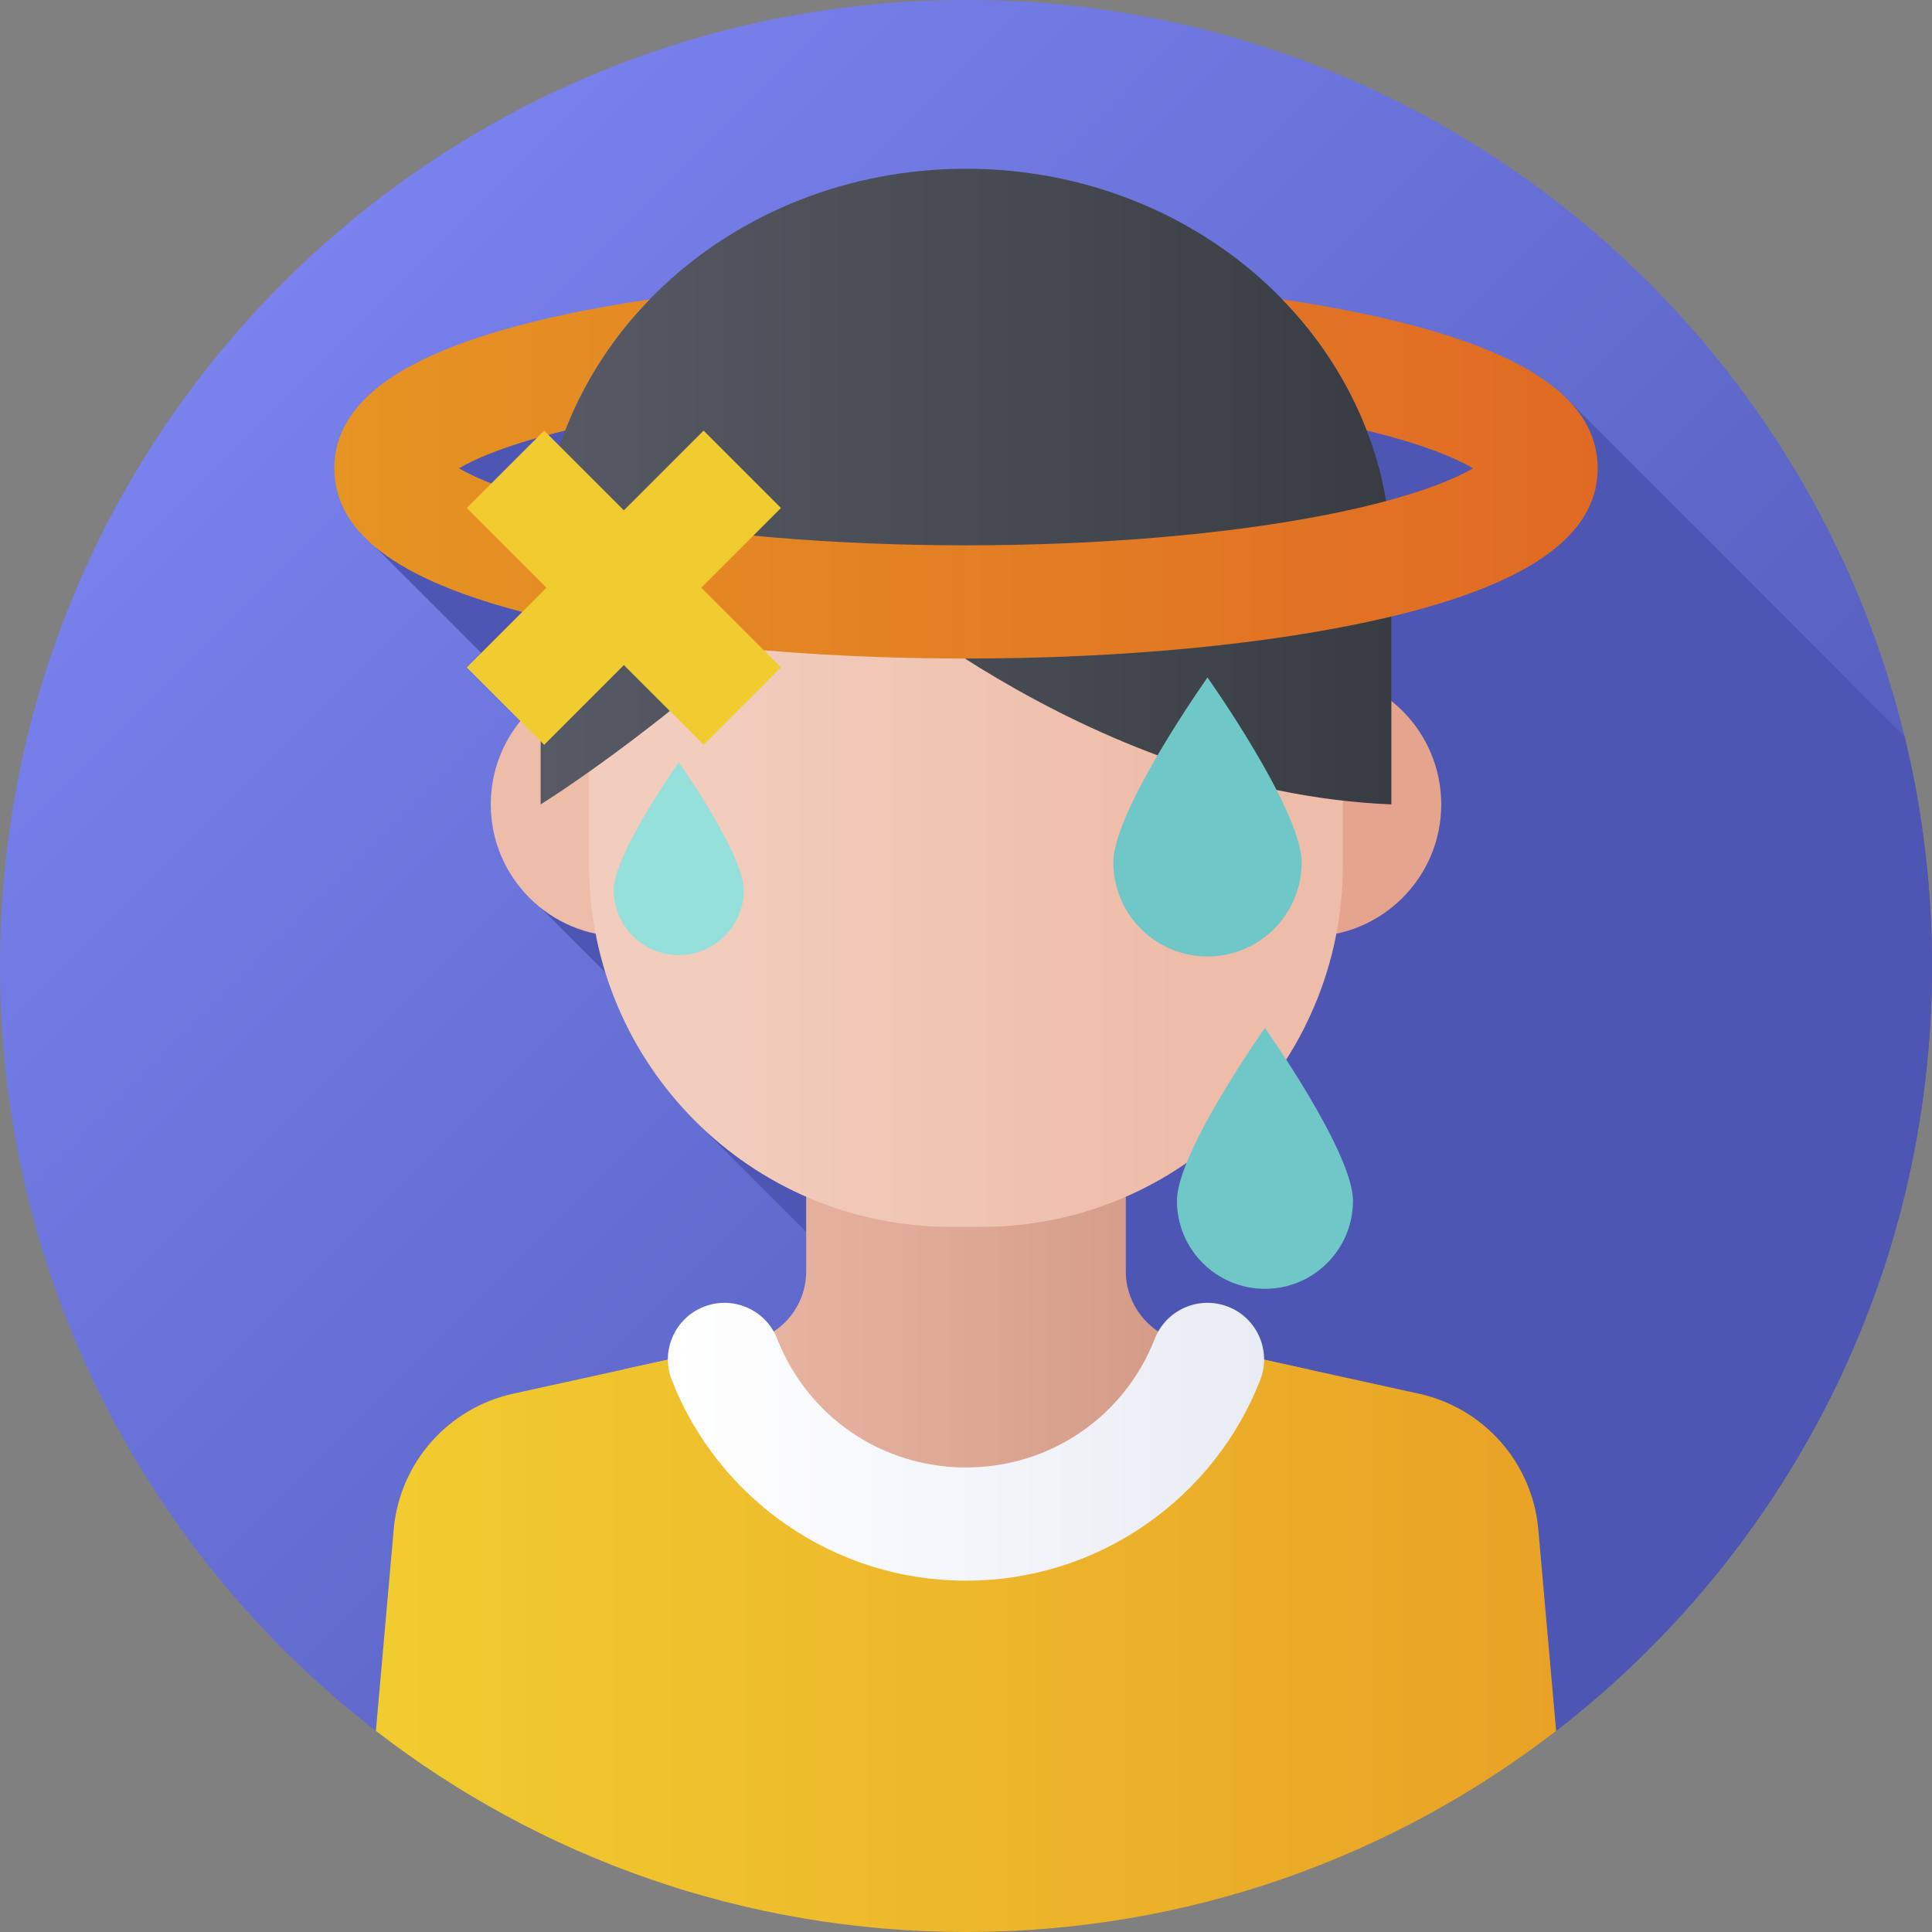 <svg id="Capa_1" enable-background="new 0 0 512 512" height="512" viewBox="0 0 512 512" width="512" xmlns="http://www.w3.org/2000/svg" xmlns:xlink="http://www.w3.org/1999/xlink"><rect x="0" y="0" width="512" height="512" fill="#808080" stroke="none"/><linearGradient id="SVGID_1_" gradientUnits="userSpaceOnUse" x1="74.981" x2="437.019" y1="74.981" y2="437.019"><stop offset="0" stop-color="#7982ed"/><stop offset="1" stop-color="#4d56b2"/></linearGradient><linearGradient id="SVGID_2_" gradientUnits="userSpaceOnUse" x1="165.334" x2="346.666" y1="345.096" y2="345.096"><stop offset="0" stop-color="#eebda9"/><stop offset="1" stop-color="#cd9280"/></linearGradient><linearGradient id="SVGID_3_" gradientUnits="userSpaceOnUse" x1="156.12" x2="355.88" y1="202.044" y2="202.044"><stop offset=".181" stop-color="#f2ccbd"/><stop offset=".784" stop-color="#eebda9"/></linearGradient><linearGradient id="SVGID_4_" gradientUnits="userSpaceOnUse" x1="143.276" x2="368.724" y1="128.946" y2="128.946"><stop offset="0" stop-color="#575a65"/><stop offset="1" stop-color="#383c42"/></linearGradient><linearGradient id="SVGID_5_" gradientUnits="userSpaceOnUse" x1="99.613" x2="412.387" y1="435.149" y2="435.149"><stop offset="0" stop-color="#f1cc30"/><stop offset="1" stop-color="#e9a226"/></linearGradient><linearGradient id="SVGID_6_" gradientUnits="userSpaceOnUse" x1="176.996" x2="335.004" y1="382.079" y2="382.079"><stop offset="0" stop-color="#fff"/><stop offset="1" stop-color="#e9ecf4"/></linearGradient><linearGradient id="SVGID_7_" gradientUnits="userSpaceOnUse" x1="88.597" x2="423.403" y1="126.93" y2="126.93"><stop offset="0" stop-color="#e69423"/><stop offset="1" stop-color="#e06a24"/></linearGradient><g><g><g><g><g><g><path d="m99.613 458.695c-60.592-46.817-99.613-120.199-99.613-202.695 0-141.385 114.615-256 256-256s256 114.615 256 256c0 82.496-39.021 155.878-99.613 202.695z" fill="url(#SVGID_1_)"/></g></g></g></g></g><path d="m512 256c0-20.961-2.519-41.333-7.271-60.831l-89.843-89.843h-291.183l-24.09 39.783 126.864 126.864-83.201-31.404 54.725 54.725-12.084 3.431 159.97 159.971h66.5c60.592-46.818 99.613-120.2 99.613-202.696z" fill="#4d56b2"/><g><path d="m256 417.767c39.384 0 73.569-22.256 90.666-54.877l-33.309-7.323c-8.762-1.926-15.004-9.69-15.004-18.661v-64.481h-84.706v64.481c0 8.971-6.242 16.735-15.004 18.661l-33.309 7.323c17.097 32.621 51.282 54.877 90.666 54.877z" fill="url(#SVGID_2_)"/></g><g><g><circle cx="165.079" cy="213.171" fill="#eebda9" r="35.022"/></g><g><circle cx="346.921" cy="213.171" fill="#e5a48e" r="35.022"/></g></g><g><path d="m259.997 325.138h-7.994c-52.955 0-95.883-42.928-95.883-95.883v-54.423c0-52.955 42.928-95.883 95.883-95.883h7.994c52.955 0 95.883 42.928 95.883 95.883v54.423c0 52.955-42.928 95.883-95.883 95.883z" fill="url(#SVGID_3_)"/></g><g><path d="m221.466 148.885s65.158 60.981 147.258 64.286v-64.044c0-57.661-50.468-104.405-112.724-104.405-62.256 0-112.724 46.744-112.724 104.405v64.044s37.792-23.248 78.19-64.286z" fill="url(#SVGID_4_)"/></g><g><path d="m256 512c58.889 0 113.134-19.884 156.387-53.305l-4.719-53.368c-1.558-17.616-14.368-32.184-31.641-35.981l-50.25-11.047c-10.931 27.849-38.051 47.566-69.777 47.566s-58.847-19.717-69.777-47.566l-50.25 11.047c-17.273 3.797-30.083 18.365-31.64 35.981l-4.719 53.368c43.252 33.421 97.497 53.305 156.386 53.305z" fill="url(#SVGID_5_)"/></g><g><path d="m256 418.895c-17.159 0-33.656-5.157-47.708-14.915-13.713-9.522-24.175-22.743-30.255-38.233-3.026-7.711.771-16.417 8.482-19.443 7.712-3.027 16.417.771 19.443 8.482 8.133 20.72 27.773 34.108 50.037 34.108s41.904-13.388 50.037-34.108c3.026-7.711 11.731-11.51 19.443-8.482 7.712 3.026 11.509 11.732 8.482 19.443-6.08 15.49-16.542 28.711-30.255 38.233-14.05 9.758-30.547 14.915-47.706 14.915z" fill="url(#SVGID_6_)"/></g><g><path d="m344.953 228.527c0 13.781-11.172 24.953-24.953 24.953s-24.953-11.172-24.953-24.953 24.953-48.987 24.953-48.987 24.953 35.206 24.953 48.987z" fill="#70c7c7"/></g><g><path d="m197.108 235.872c0 9.517-7.715 17.232-17.232 17.232s-17.232-7.715-17.232-17.232 17.232-33.829 17.232-33.829 17.232 24.313 17.232 33.829z" fill="#95e0db"/></g><g><path d="m358.556 318.223c0 12.884-10.445 23.328-23.328 23.328s-23.328-10.445-23.328-23.328 23.328-45.798 23.328-45.798 23.328 32.914 23.328 45.798z" fill="#70c7c7"/></g><g><path d="m367.161 84.442c-8.399-1.952-17.559-3.657-27.318-5.101 9.733 10.025 17.4 21.804 22.381 34.763 14.977 3.618 23.661 7.359 28.143 9.994-5.429 3.192-17.022 8.007-38.5 12.259-26.578 5.263-60.625 8.161-95.867 8.161s-69.289-2.898-95.867-8.161c-21.478-4.252-33.071-9.067-38.5-12.259 4.482-2.635 13.166-6.376 28.143-9.994 4.981-12.959 12.648-24.739 22.381-34.763-9.758 1.443-18.918 3.148-27.318 5.101-37.845 8.796-56.242 21.768-56.242 39.657s18.397 30.861 56.242 39.657c29.866 6.941 69.344 10.764 111.161 10.764s81.295-3.823 111.161-10.764c37.845-8.796 56.242-21.768 56.242-39.657s-18.397-30.861-56.242-39.657z" fill="url(#SVGID_7_)"/></g><g><path d="m206.965 134.626-20.505-20.506-21.126 21.125-21.125-21.125-20.506 20.506 21.125 21.126-21.125 21.125 20.506 20.506 21.125-21.126 21.126 21.126 20.505-20.506-21.125-21.126z" fill="#f1cc30"/></g></g></svg>